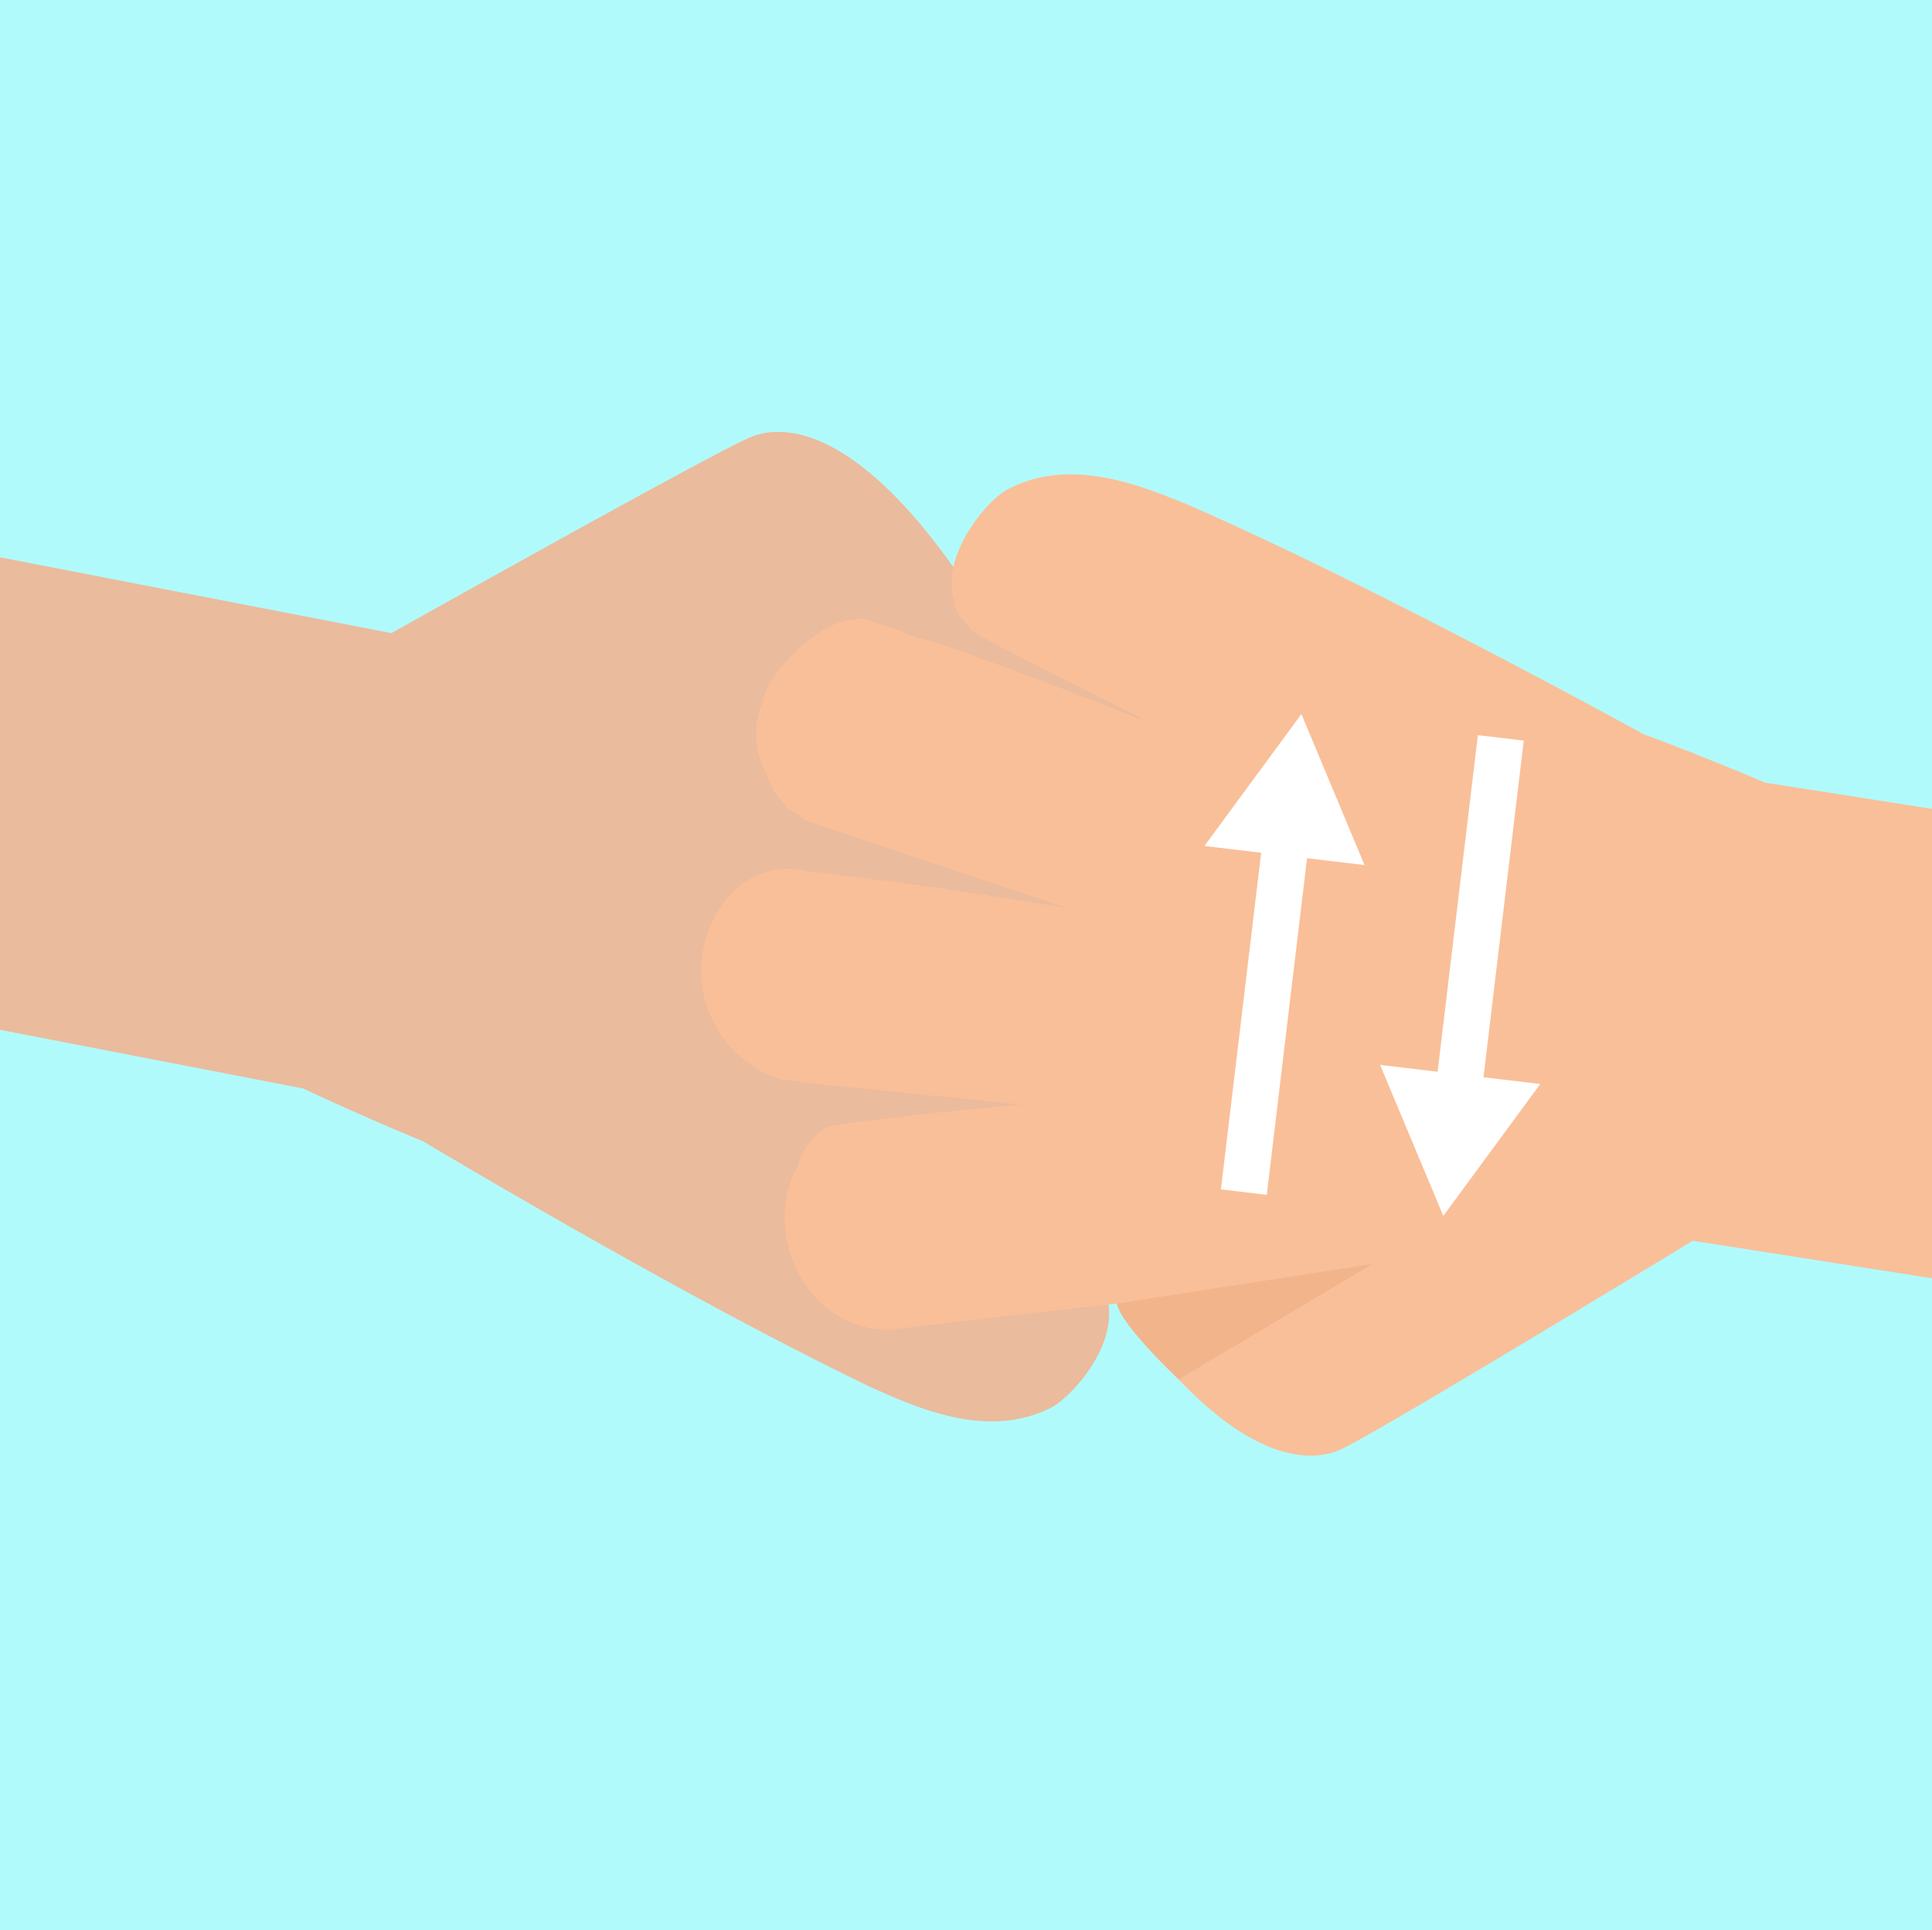 <svg id="Grupo_1102008" data-name="Grupo 1102008" xmlns="http://www.w3.org/2000/svg" xmlns:xlink="http://www.w3.org/1999/xlink" width="122.932" height="122.783" viewBox="0 0 122.932 122.783">
  <rect x="0" y="0" width="122.932" height="122.783" fill="#333333" stroke="none"/>
  <defs>
    <clipPath id="clip-path">
      <rect id="Rectángulo_403555" data-name="Rectángulo 403555" width="122.932" height="122.783" fill="none"/>
    </clipPath>
  </defs>
  <g id="Grupo_1101921" data-name="Grupo 1101921" transform="translate(0 0)">
    <g id="Grupo_1101919" data-name="Grupo 1101919">
      <g id="Grupo_1101918" data-name="Grupo 1101918" clip-path="url(#clip-path)">
        <rect id="Rectángulo_403554" data-name="Rectángulo 403554" width="122.932" height="122.783" fill="#b1fafc"/>
        <g id="Grupo_1101916" data-name="Grupo 1101916" transform="translate(-25.884 27.482)">
          <g id="Grupo_1101915" data-name="Grupo 1101915">
            <path id="Trazado_881286" data-name="Trazado 881286" d="M217.4,216.168c2.728,1.273,5.265,2.385,7.643,3.366v0s16.454,9.871,28.49,15.64c3.281,1.487,7.507,3.25,11.4,1.328,1.337-.659,4.344-3.984,3.643-6.9.077-.641-.791-1.571-1.11-2.018l-.071-.049c-1.432-.912-5.563-3.2-10.441-5.839l.049-.086c3.462,1.54,7.792,3.4,12.075,5.056,1.094.567,1.8.408,2.794,1.057.842.31,1.675.608,2.488.888a4.755,4.755,0,0,0,2.977-.865c1.347-.834,3.185-2.542,3.641-4.2a5.388,5.388,0,0,0-.065-4.515,5.552,5.552,0,0,0-1.257-2.191c-.071-.19-1.074-.688-1.1-.883-4.956-1.9-11.28-4.256-16.59-6.221,4.279.885,10.471,2.081,16.352,2.922a5.109,5.109,0,0,0,5.231-1.381,7.256,7.256,0,0,0-3.01-11.8,10.094,10.094,0,0,1-1.534-.233c-4.509-.634-9.424-1.3-13.618-1.865,3.888-.2,8.238-.49,12.269-.922a4.02,4.02,0,0,0,2.111-2.452c2.547-4.231-.185-10.476-5.457-10.662-2.508.237-8,.673-14.506,1.165-6.9-10.423-11.72-10.632-13.836-9.817S223.019,187.2,223.019,187.2l-45.174-8.746-5.622,28.965Z" transform="translate(-172.223 -174.402)" fill="#f9bf98"/>
          </g>
          <path id="Trazado_881287" data-name="Trazado 881287" d="M280.533,199.481a10.094,10.094,0,0,1-1.534-.233c-4.509-.634-9.424-1.3-13.618-1.865,3.888-.2,8.238-.49,12.269-.922a4.02,4.02,0,0,0,2.111-2.452c2.547-4.231-.185-10.476-5.457-10.662-2.508.237-8,.673-14.506,1.165-6.9-10.423-11.72-10.632-13.836-9.817S223.019,187.2,223.019,187.2l-45.174-8.746-5.622,28.965,45.174,8.746c2.728,1.273,5.265,2.385,7.643,3.366v0s16.454,9.871,28.49,15.64c3.281,1.487,7.507,3.25,11.4,1.328,1.337-.659,4.344-3.984,3.643-6.9.077-.641-.791-1.571-1.11-2.018l-.071-.049c-1.432-.912-5.563-3.2-10.441-5.839l.049-.086c3.462,1.54,7.792,3.4,12.075,5.056,1.094.567,1.8.41,2.794,1.057.842.31,1.675.608,2.488.888a4.755,4.755,0,0,0,2.977-.865c1.347-.834,3.185-2.542,3.641-4.2a5.388,5.388,0,0,0-.065-4.515,5.552,5.552,0,0,0-1.257-2.191c-.071-.19-1.074-.688-1.1-.883-4.956-1.9-11.28-4.256-16.59-6.221,4.279.885,10.471,2.081,16.352,2.922a5.109,5.109,0,0,0,5.231-1.381A7.256,7.256,0,0,0,280.533,199.481Z" transform="translate(-172.223 -174.402)" fill="#bcb1aa" opacity="0.25" style="mix-blend-mode: multiply;isolation: isolate"/>
        </g>
        <g id="Grupo_1101917" data-name="Grupo 1101917" transform="translate(44.571 30.175)">
          <path id="Trazado_881288" data-name="Trazado 881288" d="M275.838,195.39c-2.773-1.175-5.347-2.2-7.759-3.093v0s-16.8-9.281-29.032-14.616c-3.33-1.371-7.615-2.981-11.435-.924-1.314.708-4.2,4.135-3.4,7.024-.053.641.848,1.54,1.182,1.977l.073.045c1.463.861,5.675,3,10.641,5.464l-.045.088c-3.515-1.414-7.908-3.117-12.246-4.625-1.115-.526-1.816-.343-2.832-.957-.852-.279-1.695-.547-2.519-.8a4.743,4.743,0,0,0-2.944.971c-1.316.881-3.093,2.654-3.49,4.327a5.392,5.392,0,0,0,.228,4.509,5.552,5.552,0,0,0,1.333,2.146c.079.188,1.1.651,1.131.843,5.023,1.72,11.425,3.852,16.8,5.627-4.306-.732-10.537-1.706-16.444-2.34a5.108,5.108,0,0,0-5.18,1.567,7.258,7.258,0,0,0,3.429,11.69,9.662,9.662,0,0,1,1.542.178c4.528.473,9.465.967,13.677,1.379-3.878.335-8.216.783-12.23,1.357a4.022,4.022,0,0,0-2.021,2.526c-2.4,4.317.558,10.462,5.834,10.462,2.5-.328,7.975-.957,14.455-1.681,7.27,10.17,12.091,10.209,14.176,9.316s22.483-13.316,22.483-13.316l45.456,7.135,4.587-29.146Z" transform="translate(-208.101 -175.775)" fill="#f9bf98"/>
          <path id="Trazado_881289" data-name="Trazado 881289" d="M221.591,203.911l16.262-2.522-12.328,7.343S221.862,205.3,221.591,203.911Z" transform="translate(-195.1 -151.152)" fill="#f2b48b"/>
        </g>
        <path id="Trazado_881290" data-name="Trazado 881290" d="M230.6,183.552l-6.171,8.392,3.611.431-2.562,21.416,2.92.348,2.562-21.416,3.659.437Z" transform="translate(-147.793 -138.124)" fill="#fff"/>
        <path id="Trazado_881291" data-name="Trazado 881291" d="M234.142,214.823l6.171-8.392L236.7,206l2.562-21.416-2.92-.349-2.562,21.416-3.659-.437Z" transform="translate(-142.306 -137.467)" fill="#fff"/>
      </g>
    </g>
  </g>
</svg>
